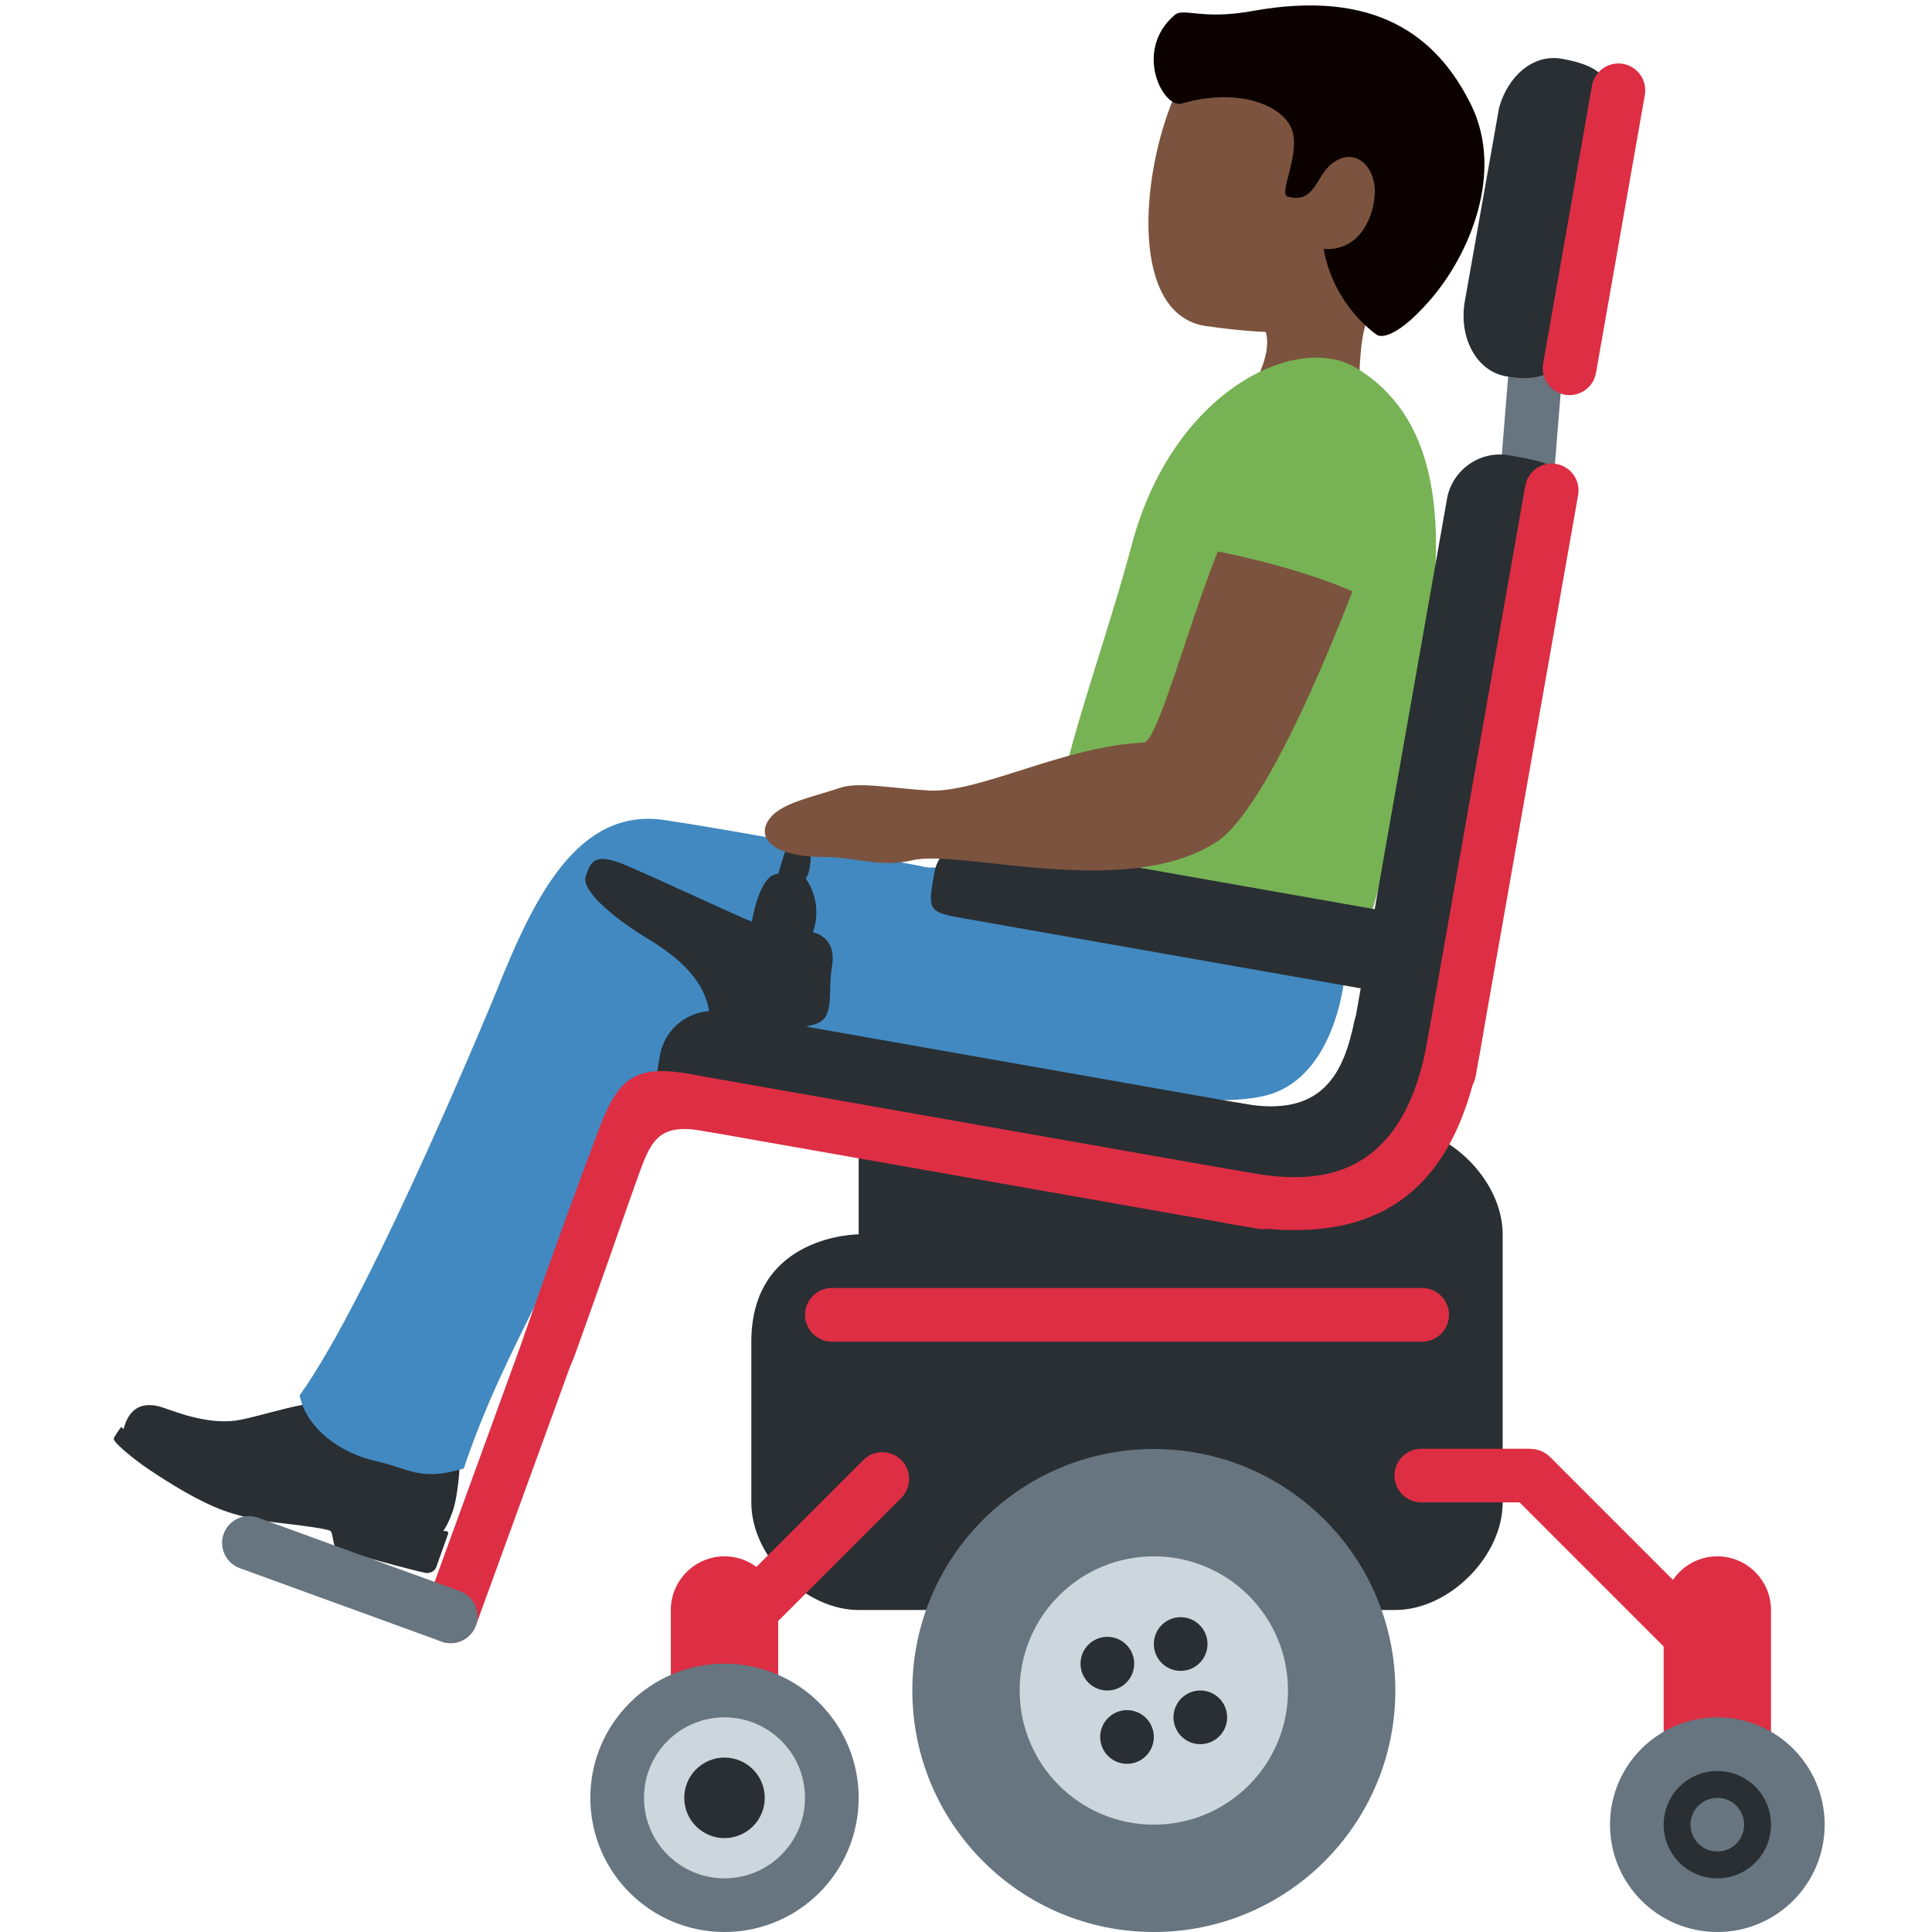 <svg xmlns="http://www.w3.org/2000/svg" viewBox="0 0 36 36"><path fill="#7C533E" d="M26.007 1.015c-1.214-.871-3.488-.718-4.13.795-.638 1.502-.813 4.067.598 4.266 1.479.209 3.036.269 3.994-1.066.959-1.335.752-3.124-.462-3.995z" /><path fill="#7C533E" d="M25.99 5.295c2.544-1.808-2.238-2.778-2.238-2.778-.902-.194-.664 1.452-1.29 2.159-.431.49.708 1.096.708 1.096s.56.133.419.817l-.002.006c-.037.174-.107.374-.256.627-.743 1.253.866 2.543 1.609 1.287.294-.497.352-.985.382-1.441l.003-.041c.043-.679.036-1.285.665-1.732z" /><path fill="#0B0200" d="M27.409 1.948C26.777.671 25.632-.212 23.332.206c-.937.17-1.279-.066-1.441.071-.778.661-.222 1.753.13 1.652 1.114-.321 1.948.069 2.068.535.12.466-.272 1.15-.092 1.2.486.137.528-.363.791-.59.431-.371.85.006.829.535-.017.42-.272 1.075-.953 1.03.196 1.086.998 1.604.998 1.604s.256.184.986-.652c.729-.836 1.389-2.375.761-3.643z" /><path fill="#292F33" d="M8.22 28.583s.108-.118.211-.409c.104-.291.147-.888.133-.98-.014-.092-.039-.164-.148-.171-.083-.006-.768.08-1.145-.039-.699-.22-.812-.957-.812-.957s-.46.083-.829.152c-.368.069-.818.209-1.134.274-.271.056-.548.03-.823-.03-.275-.06-.485-.147-.55-.165-.066-.017-.575-.27-.782.25l-.051.154s.811.718 2.114 1.182c1.303.464 1.639.152 2.481.452.843.3 1.335.287 1.335.287z" /><path fill="#292F33" d="M6.243 28.821c-.038-.07-.043-.253-.083-.292-.04-.039-.577-.11-.83-.137-.253-.027-.687-.076-1.158-.244-.471-.168-1.032-.523-1.375-.752-.343-.228-.594-.46-.646-.526s-.026-.078-.011-.107.119-.176.119-.176.196.213.569.459.754.467 1.458.717c.703.25 1.182.303 1.583.335.499.039 1.207.141 1.681.309.365.13.66.114.768.123.025.002.04.027.032.051l-.222.623c-.014.041-.081.121-.196.105s-1.651-.419-1.689-.488z" /><path fill="#4289C1" d="M25.097 17.21c.069 1.432-.391 2.922-1.505 3.202-1.066.268-3.056-.151-3.056-.151s-.698.408-.531 1.189c.095.444.257.67.201.712-.05.038-.486-.022-.684-.032-.528-.027-1.1-.211-2.073-.484-.974-.273-1.421-.285-2.481-.577-1.175-.324-1.986-.835-2.33-1.956-.293-.956.277-2.123 1.654-2.63 1.12-.412 4.339-.347 5.539-.231 1.201.118 5.206-.287 5.266.958z" /><path fill="#4289C1" d="M7.002 27.225c-.646-.143-1.293-.6-1.419-1.224 1.346-1.871 3.671-7.538 3.671-7.538.695-1.744 1.517-3.426 3.133-3.182 2.081.315 5.629 1.028 5.629 1.028 2.276.329 1.144 1.007 1.778 1.912.635.903-1.294 1.99-2.786 1.891-2.602-.173-3.877-.453-5.522.846-.8 2.306-2.071 4.087-2.844 6.406-.826.244-.993.004-1.64-.139z" /><path fill="#77B255" d="M25.569 16.971c-.211.688-.149 1.604-.515 1.362-1.444-.957-5.521-2.045-5.521-2.045.049-1.673.979-3.969 1.559-6.148.762-2.86 3.067-3.951 4.171-3.289 1.443.865 1.75 2.668 1.308 5.266s-.791 4.166-1.002 4.854z" /><path fill="#66757F" d="M27.811 10.609l.425-5.242c.022-.274.265-.48.539-.458.274.022.48.265.458.539l-.425 5.242c-.022.274-.265.48-.539.458-.274-.022-.48-.265-.458-.539z" /><path fill="#292F33" d="M16 21v2s-2 0-2 2v3c0 1 1 2 2 2h10c1 0 2-1 2-2v-5c0-1-1-2-2-2H16z" /><path fill="#292F33" d="M22.956 22.559l-9.848-1.736c-.985-.174-.985-.174-.811-1.158.096-.542.617-.907 1.158-.811l9.848 1.736c.542.096.907.617.811 1.158-.173.985-.173.985-1.158.811z" /><path fill="#292F33" d="M25.238 19.023c-.193.922-.557 1.827-2.094 1.537-1.537-.29-1.782 1.225-.824 1.493.958.267 3.252.646 3.921-.446.668-1.092.78-2.139.713-2.606s-1.572-.66-1.716.022z" /><path fill="#DD2E44" d="M23.442 22.896l-10.833-1.91c-.271-.048-.453-.308-.406-.579.048-.271.308-.453.579-.406l10.833 1.91c.271.048.453.308.406.579-.048.271-.309.454-.579.406z" /><path fill="#292F33" d="M28.932 9.642l-1.736 9.848c-.174.985-.174.985-1.158.811-.542-.096-.907-.617-.811-1.158l1.736-9.848c.096-.542.617-.907 1.158-.811.984.173.984.173.811 1.158zm.992-7.49l-.713 4.025c-.087.493-.168 1.007-1.153.834-.542-.096-.882-.715-.763-1.398l.639-3.609c.163-.579.626-1.004 1.167-.909.985.173.91.564.823 1.057z" /><path fill="#DD2E44" d="M29.406 9.224l-1.91 10.833c-.048.271-.308.453-.579.406-.271-.048-.453-.308-.406-.579l1.91-10.833c.048-.271.308-.453.579-.406.272.048.454.308.406.579zm1.243-7.455l-.91 5.18c-.048.271-.308.453-.579.406-.271-.048-.453-.308-.406-.579l.91-5.18c.048-.271.308-.453.579-.406.271.047.454.308.406.579z" /><path fill="#292F33" d="M25.494 18.441l-7.466-1.316c-.747-.132-.747-.132-.617-.869.071-.405.466-.678.877-.606l7.466 1.316c.411.072.688.463.617.869-.13.738-.13.738-.877.606z" /><path fill="#DD2E44" d="M23.123 21.824c.993.175 2.954.521 3.475-2.433s1.506-2.781.985.174-2.237 3.667-4.634 3.245c-1.969-.348-1.796-1.333.174-.986zm-10.33-1.821c1.971.34 2.277 1.422.308 1.07-.873-.156-.984.212-1.251.958-.252.702-.611 1.757-1.144 3.23-.391 1.082-1.279.603-.95-.342.551-1.588 1.061-2.968 1.392-3.847.338-.895.613-1.247 1.645-1.069z" /><path fill="#DD2E44" d="M10.62 24.01c-.258-.094-.547.04-.641.299l-2.052 5.638c-.094.258.04.547.299.641.258.094.547-.04.641-.299l2.052-5.638c.094-.259-.041-.547-.299-.641z" /><path fill="#66757F" d="M8.226 30.588L4.467 29.22c-.258-.094-.393-.382-.299-.641.094-.258.382-.393.641-.299l3.759 1.368c.258.094.393.382.299.641-.094.258-.383.393-.641.299z" /><path fill="#DD2E44" d="M13.844 30.862l2.95-2.95c.194-.194.194-.513 0-.707-.194-.194-.513-.194-.707 0l-2.95 2.95c-.194.194-.194.513 0 .707.194.194.512.194.707 0zM32 34c-.55 0-1-.45-1-1v-3c0-.55.45-1 1-1s1 .45 1 1v3c0 .55-.45 1-1 1z" /><path fill="#DD2E44" d="M13.5 34c-.55 0-1-.45-1-1v-3c0-.55.45-1 1-1s1 .45 1 1v3c0 .55-.45 1-1 1zm12.983-6.005h2c.275 0 .5-.225.5-.5s-.225-.5-.5-.5h-2c-.275 0-.5.225-.5.5s.225.5.5.5z" /><path fill="#DD2E44" d="M31.123 30.803l-2.95-2.95c-.194-.194-.194-.513 0-.707.194-.194.513-.194.707 0l2.95 2.95c.194.194.194.513 0 .707-.194.195-.512.195-.707 0z" /><path fill="#292F33" d="M11.672 16.127c.742.318 2.05.936 2.339 1.047 0 0 .134-.891.49-.891 0 0 .134-.468.223-.668s.356-.134.379.245c.022.379-.089.512-.089.512s.334.423.134 1.002c0 0 .446.067.356.624-.089.557.067.98-.334 1.092-.401.111-1.916.535-1.938-.067-.022-.601-.401-1.069-1.136-1.515-.735-.446-1.27-.936-1.181-1.181.088-.244.133-.467.757-.2z" /><path fill="#DD2E44" d="M26.5 25h-11c-.275 0-.5-.225-.5-.5s.225-.5.5-.5h11c.275 0 .5.225.5.5s-.225.5-.5.5z" /><path fill="#7C533E" d="M22.691 10.276c-.579 1.455-1.125 3.55-1.381 3.561-1.473.062-3.079.948-4.006.893-.672-.04-1.306-.167-1.651-.05-.552.187-1.159.289-1.351.632-.195.348.171.657 1.035.656.635 0 1.045.208 1.674.06.896-.21 3.986.754 5.665-.345.566-.371 1.441-1.871 2.525-4.663-1.084-.477-2.51-.744-2.51-.744z" /><circle fill="#66757F" cx="21.5" cy="31.5" r="4.5" /><circle fill="#66757F" cx="13.5" cy="33.5" r="2.5" /><circle fill="#66757F" cx="32" cy="34" r="2" /><circle fill="#CCD6DD" cx="21.5" cy="31.5" r="2.5" /><circle fill="#CCD6DD" cx="13.5" cy="33.5" r="1.5" /><circle fill="#292F33" cx="32" cy="34" r="1" /><g fill="#292F33"><circle cx="22" cy="30.634" r=".5" /><circle cx="21" cy="32.366" r=".5" /><circle cx="20.634" cy="31" r=".5" /><circle cx="22.366" cy="32" r=".5" /></g><circle fill="#292F33" cx="13.5" cy="33.5" r=".75" /><circle fill="#66757F" cx="32" cy="34" r=".5" /></svg>